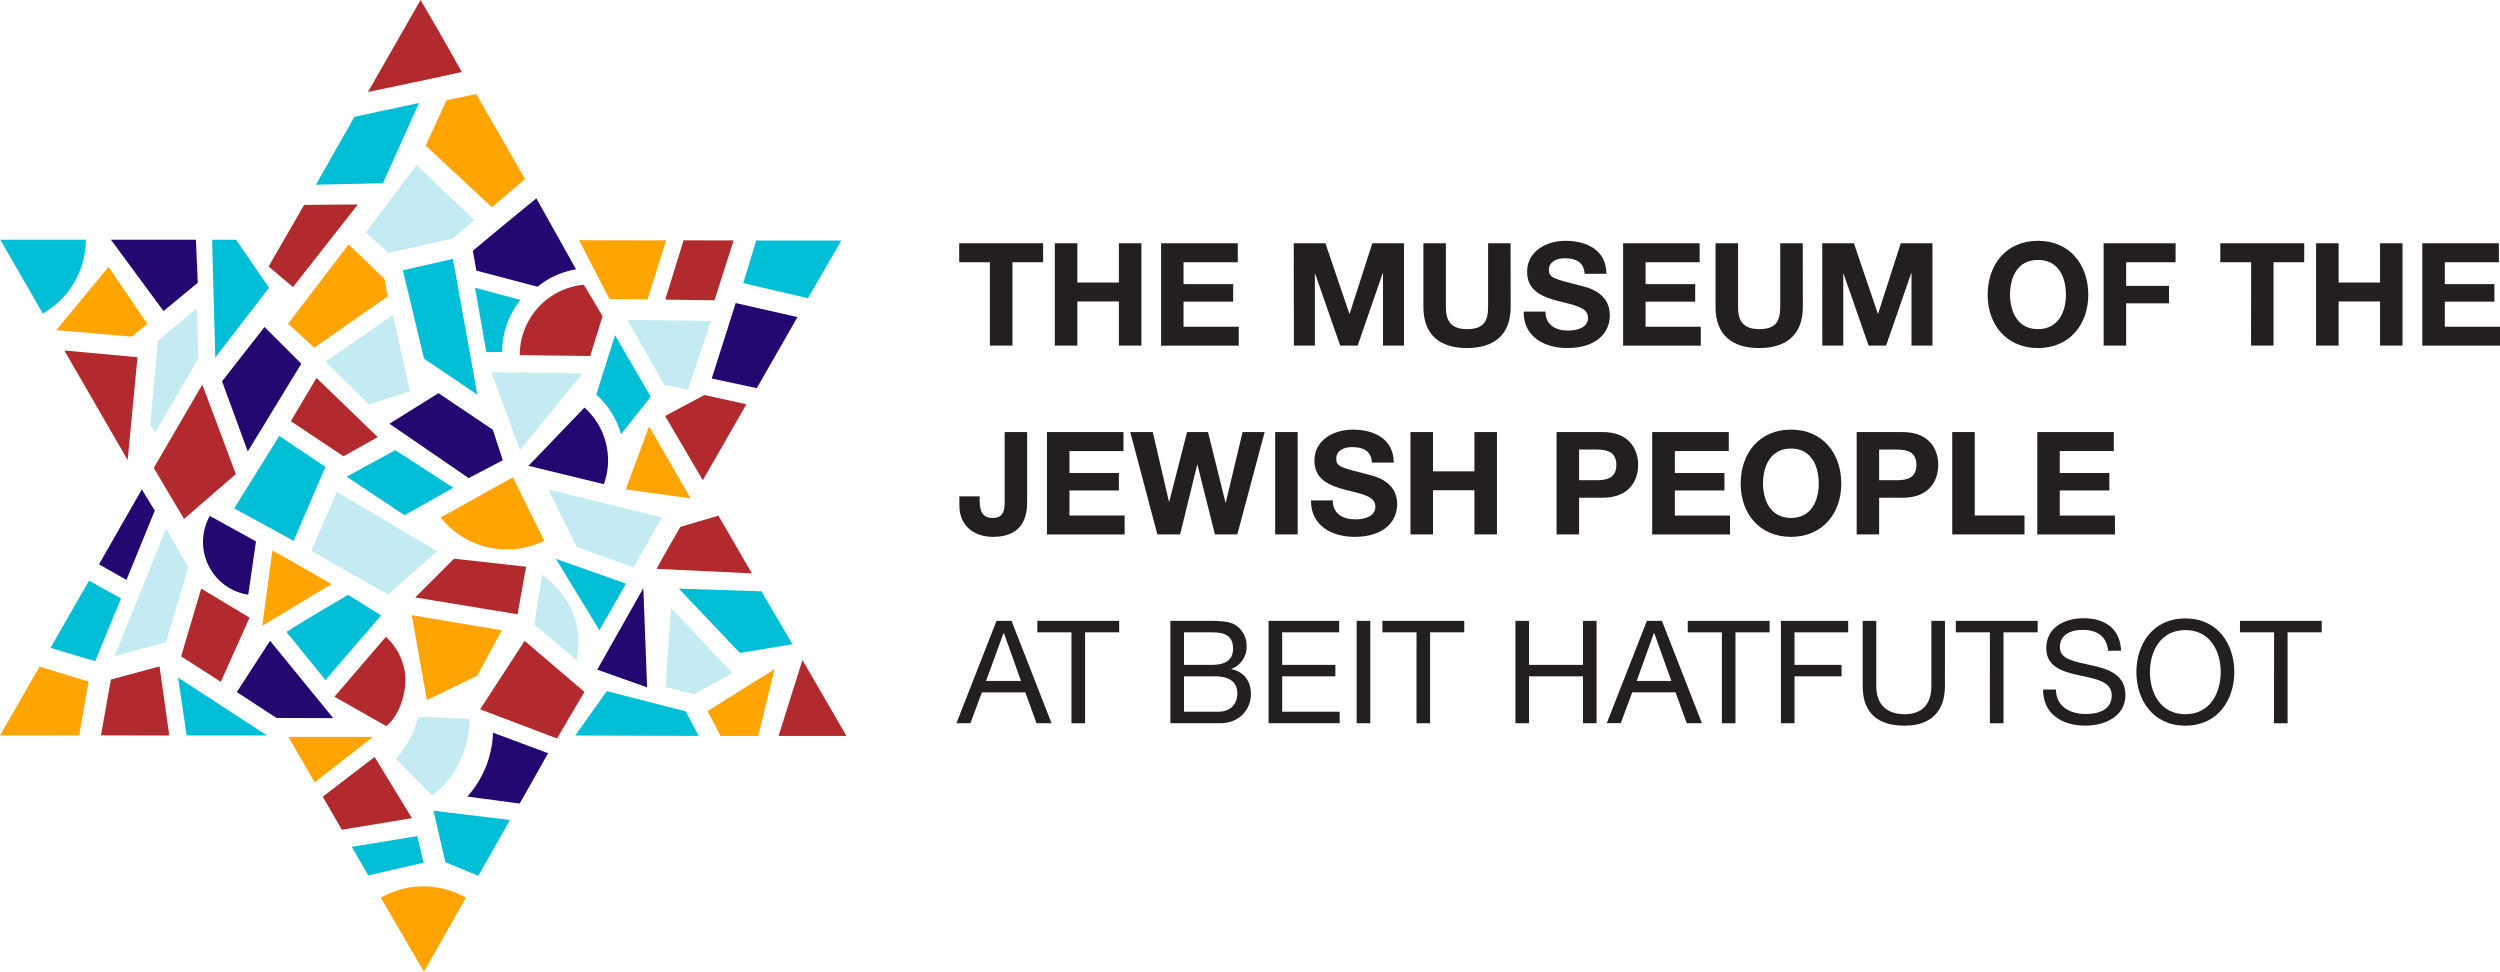 <svg xmlns="http://www.w3.org/2000/svg" viewBox="0 0 714.99 277.93"><title>Logo BH English</title><g id="Layer_2" data-name="Layer 2"><g id="Layer_1-2" data-name="Layer 1"><path d="M108.94,256.77l12.31,21.16,12-21.18a24.41,24.41,0,0,0-24.34,0Z" style="fill:#ffa400"/><path d="M24.56,68.57H.08l12.17,21.1a24.32,24.32,0,0,0,8.94-8.83,24.69,24.69,0,0,0,3.37-12.27Z" style="fill:#00bed6"/><polygon points="18.4 100.24 39.32 102.16 36.52 131.59 18.4 100.24 18.4 100.24" style="fill:#b2292e"/><path d="M105.23,26.31s24-5,26.82-5.73c0,0-4-7.37-11.76-20.58L105.23,26.31Z" style="fill:#b2292e"/><polygon points="203.55 108.26 210.41 86.67 228.07 90.69 216.44 111.01 203.55 108.26 203.55 108.26" style="fill:#230871"/><polygon points="97.76 237.3 117.82 233.99 107.13 216.48 92.31 227.85 97.76 237.3 97.76 237.3" style="fill:#b2292e"/><path d="M90,223.74l16.68-13s-4.17,0-24.21,0l7.53,13Z" style="fill:#ffa400"/><polygon points="190.22 118.97 201 137.35 213.46 115.62 201.45 112.97 190.22 118.97 190.22 118.97" style="fill:#b2292e"/><polygon points="123.97 231.86 127.39 246.58 136.79 250.47 145.86 234.51 123.97 231.86 123.97 231.86" style="fill:#00bed6"/><polygon points="229.5 188.76 242.08 210.47 222.67 210.47 229.5 188.76 229.5 188.76" style="fill:#b2292e"/><polygon points="119.84 29.43 101.36 33.41 90.36 52.82 109.53 52.4 119.84 29.43 119.84 29.43" style="fill:#00bed6"/><path d="M211.64,186.75l15-2.51-8.86-15.13-23.64-.76s7.11,7.52,17.48,18.4Z" style="fill:#00bed6"/><polygon points="140.68 59.27 150.16 51.2 136.21 26.91 127.7 28.67 121.74 41.65 140.68 59.27 140.68 59.27" style="fill:#ffa400"/><polygon points="190.26 85.69 204.34 85.89 209.82 68.75 195.5 68.74 190.26 85.69 190.26 85.69" style="fill:#b2292e"/><polygon points="190.39 196.49 191.87 173.84 209.53 192.52 198.41 198.54 190.39 196.49 190.39 196.49" style="fill:#c4ebf2"/><polygon points="93.07 133.54 79.88 124.66 66.97 145.39 83.98 154.67 93.07 133.54 93.07 133.54" style="fill:#00bed6"/><path d="M93.08,194.51,109,176l-9.45-5.88S87.71,177,81.92,180.71l11.16,13.8Z" style="fill:#00bed6"/><path d="M75,179s17.46-10.6,19.82-11.95c0,0-14.53-8.42-16.92-9.6L75,179Z" style="fill:#ffa400"/><polygon points="57.86 110 67.45 135.59 52.63 148.41 43.98 133.82 57.86 110 57.86 110" style="fill:#b2292e"/><polygon points="93.1 103.41 105.49 115.68 117.27 111.93 112.36 90.1 93.1 103.41 93.1 103.41" style="fill:#c4ebf2"/><polygon points="136.53 112.88 129.53 74.03 115.22 77.31 121.27 102.58 136.53 112.88 136.53 112.88" style="fill:#00bed6"/><polygon points="166.62 106.78 140.53 106.47 148.73 128.67 166.62 106.78 166.62 106.78" style="fill:#c4ebf2"/><polygon points="185.07 196.58 170.8 191.52 183.99 168.21 185.07 196.58 185.07 196.58" style="fill:#230871"/><polygon points="185.64 121.92 197.51 142.53 178.96 139.97 185.64 121.92 185.64 121.92" style="fill:#ffa400"/><polygon points="189.32 147.97 156.86 140.02 164.97 156.45 181.24 162.28 189.32 147.97 189.32 147.97" style="fill:#c4ebf2"/><polygon points="70.86 129.13 86.17 104.02 75.65 93.52 63.51 109.05 70.86 129.13 70.86 129.13" style="fill:#230871"/><polygon points="60.66 68.57 67.51 68.57 76.97 82.28 61.57 102.25 60.66 68.57 60.66 68.57" style="fill:#00bed6"/><polygon points="76.82 76.22 83.8 82.1 102.34 58.48 86.98 58.59 76.82 76.22 76.82 76.22" style="fill:#b2292e"/><polygon points="57.54 168.35 51.8 187.72 63.15 195.01 71.37 176.64 57.54 168.35 57.54 168.35" style="fill:#b2292e"/><path d="M47.47,183.69s6.36-21.31,6.37-21.43l-6.33-11.11L32.77,187.68l14.7-4Z" style="fill:#c4ebf2"/><path d="M105.33,250.37l15.81-3.64c-.9-3.75-1.79-7.62-1.79-7.62l-18.76,3.08,4.74,8.18Z" style="fill:#00bed6"/><path d="M134.26,205.58,119.63,205a28.88,28.88,0,0,1-6.4,12l10.39,10.54c5.75-4.11,10.74-12.75,10.64-21.94Z" style="fill:#c4ebf2"/><path d="M206.08,210.47h10.79l4.65-19.1-19.17,12,3.73,7.11Z" style="fill:#ffa400"/><path d="M215.05,164l-9.59-16.53-10.88,3.22s-5.93,10.19-6.78,12l27.25,1.3Z" style="fill:#b2292e"/><polygon points="199.83 210.47 196.1 203.44 173.53 197.66 164.52 210.35 199.83 210.47 199.83 210.47" style="fill:#00bed6"/><polygon points="167.14 197.87 150.03 183.28 137.32 202.86 159.31 211.2 167.14 197.87 167.14 197.87" style="fill:#b2292e"/><path d="M122.09,200.21l14.36-6.94,7.08-13s-25.75-4.35-25.76-4.33l4.32,24.3Z" style="fill:#ffa400"/><path d="M110.34,182.15l-14.68,17.1,14.82,8.41c3.72-2.94,5.68-9.35,5.45-13.81,0-.15,0-.28,0-.43a17.13,17.13,0,0,0-5.56-11.27Z" style="fill:#b2292e"/><path d="M133.69,227.81c5.29.73,14.93,2,14.93,2,.33-.52,8-14.12,8.13-14.4L141,209.54a28.75,28.75,0,0,1-7.33,18.27Z" style="fill:#230871"/><polygon points="77.24 183.26 95.31 205.39 79.06 205.33 67.73 197.93 77.24 183.26 77.24 183.26" style="fill:#230871"/><path d="M60.24,162.86A15.23,15.23,0,0,0,71,170.09l2.21-15.25-9.74-5.39L60,147.54a15.29,15.29,0,0,0,.25,15.32Z" style="fill:#230871"/><polygon points="189.98 110.02 196.76 111.42 203.33 91.81 179.44 91.5 189.98 110.02 189.98 110.02" style="fill:#c4ebf2"/><polygon points="134.04 136.74 143.8 131.63 140.95 122.91 125.4 112.44 111.38 121.19 134.04 136.74 134.04 136.74" style="fill:#230871"/><polygon points="99.12 136.32 115.69 147.35 129.65 139.5 113.06 128.75 99.12 136.32 99.12 136.32" style="fill:#00bed6"/><path d="M126,148a24.28,24.28,0,0,0,29.67,6.66l-9-18.15L126,148Z" style="fill:#ffa400"/><polygon points="129.49 68.21 111.13 72.32 104.62 66.45 119.17 47.22 135.62 62.89 129.49 68.21 129.49 68.21" style="fill:#c4ebf2"/><path d="M151.15,133.21l16-16.64a20.2,20.2,0,0,1,5.56,21.9l-21.59-5.26Z" style="fill:#230871"/><path d="M175.29,118.69a24.24,24.24,0,0,1,2.32,5.49l8.51-10.71L175.89,95.86l-5.37,17a23.49,23.49,0,0,1,4.77,5.84Z" style="fill:#00bed6"/><path d="M148.86,85.78l-13-3.47,3.23,18.37h4.51a23.79,23.79,0,0,1,5.27-14.9Z" style="fill:#00bed6"/><polygon points="240.6 68.8 231.08 85.28 212.56 80.97 216.27 68.8 240.6 68.8 240.6 68.8" style="fill:#00bed6"/><polygon points="108.03 125.01 98.23 130.5 83.17 120.46 90.52 108.08 108.03 125.01 108.03 125.01" style="fill:#b2292e"/><polygon points="99.68 69.92 82.4 92.57 89.87 99.46 110.89 84.75 109.95 79.73 99.68 69.92 99.68 69.92" style="fill:#ffa400"/><polygon points="179.04 166.92 171.44 180.26 158.98 159.83 179.04 166.92 179.04 166.92" style="fill:#00bed6"/><path d="M164.88,188.8a24.06,24.06,0,0,0,.53-4.69c.32-8.21-4.3-15.37-10.37-19.74l-2.23,14.2,12.07,10.23Z" style="fill:#c4ebf2"/><polyline points="96.32 140.67 89.03 157.52 111 170.05 125.04 157.65" style="fill:#c4ebf2"/><polygon points="56.56 80.87 56.04 68.57 31.74 68.57 46.76 88.96 56.56 80.87 56.56 80.87" style="fill:#230871"/><polygon points="16.1 94.4 37.69 96.28 42.12 92.62 31.05 76.32 16.1 94.4 16.1 94.4" style="fill:#ffa400"/><polygon points="44.43 123.65 56.71 102.48 56.34 88.1 45.15 97.49 42.98 121.48 44.43 123.65 44.43 123.65" style="fill:#c4ebf2"/><polygon points="148.01 175.68 150.47 162.08 129.85 159.79 118.74 170.87 148.01 175.68 148.01 175.68" style="fill:#b2292e"/><polygon points="165.6 68.7 174.31 85.5 185.2 85.63 190.5 68.74 165.6 68.7 165.6 68.7" style="fill:#ffa400"/><path d="M148.65,101.56l20.14.26,3.54-11.39-5.35-9a20.21,20.21,0,0,0-18.33,20.12v0Z" style="fill:#b2292e"/><path d="M135.23,71.72l1,5.67L153.75,82a24,24,0,0,1,3-2.09,23.73,23.73,0,0,1,8-2.88L153.4,56.73s-8.82,7.16-18.17,15Z" style="fill:#230871"/><path d="M283.1,75h-8.77V69.57h24V75h-8.77V98.84H283.1Z" style="fill:#231f20"/><path d="M301.67,69.57h6.44V80.8H320V69.57h6.44V98.84H320V86.21H308.11V98.84h-6.44Z" style="fill:#231f20"/><path d="M332.06,69.57H354V75H338.49v6.27h14.19v5H338.49v7.18h15.79v5.41H332.06Z" style="fill:#231f20"/><path d="M370,69.57h9.06l6.85,20.13H386l6.48-20.13h9.06V98.84h-6V78.1h-.08l-7.17,20.74h-5L376.13,78.3h-.08V98.84h-6Z" style="fill:#231f20"/><path d="M432.05,87.77c0,7.91-4.67,11.77-12.5,11.77s-12.46-3.81-12.46-11.77V69.57h6.43v18.2c0,3.2.82,6.36,6,6.36,4.59,0,6.07-2,6.07-6.36V69.57h6.43Z" style="fill:#231f20"/><path d="M442,89.12c0,3.9,3,5.42,6.47,5.42,2.26,0,5.7-.66,5.7-3.65,0-3.16-4.38-3.69-8.69-4.84s-8.73-2.83-8.73-8.32c0-6,5.66-8.86,10.94-8.86,6.11,0,11.73,2.66,11.73,9.43h-6.23c-.21-3.53-2.71-4.43-5.78-4.43-2.05,0-4.43.86-4.43,3.32,0,2.26,1.39,2.54,8.73,4.43,2.14.53,8.69,1.89,8.69,8.53,0,5.37-4.22,9.39-12.17,9.39-6.48,0-12.55-3.2-12.47-10.42Z" style="fill:#231f20"/><path d="M464.2,69.57h21.89V75H470.63v6.27h14.19v5H470.63v7.18h15.79v5.41H464.2Z" style="fill:#231f20"/><path d="M515.61,87.77c0,7.91-4.67,11.77-12.5,11.77s-12.47-3.81-12.47-11.77V69.57h6.44v18.2c0,3.2.82,6.36,6,6.36,4.59,0,6.06-2,6.06-6.36V69.57h6.44Z" style="fill:#231f20"/><path d="M521.15,69.57h9.06l6.84,20.13h.09l6.47-20.13h9.07V98.84h-6V78.1h-.08l-7.18,20.74h-5L527.26,78.3h-.09V98.84h-6Z" style="fill:#231f20"/><path d="M582.85,68.87c9.06,0,14.39,6.77,14.39,15.46,0,8.44-5.33,15.21-14.39,15.21s-14.39-6.77-14.39-15.21C568.46,75.64,573.79,68.87,582.85,68.87Zm0,25.26c5.78,0,8-4.92,8-9.8,0-5.13-2.18-10-8-10s-8,4.92-8,10C574.9,89.21,577.07,94.13,582.85,94.13Z" style="fill:#231f20"/><path d="M601.63,69.57h20.58V75H608.07v6.76h12.26v5H608.07V98.84h-6.44Z" style="fill:#231f20"/><path d="M643.82,75H635V69.57h24V75h-8.78V98.84h-6.43Z" style="fill:#231f20"/><path d="M662.39,69.57h6.44V80.8h11.85V69.57h6.43V98.84h-6.43V86.21H668.83V98.84h-6.44Z" style="fill:#231f20"/><path d="M692.77,69.57h21.9V75H699.21v6.27h14.18v5H699.21v7.18H715v5.41H692.77Z" style="fill:#231f20"/><path d="M293.76,143.62c0,3.77-1,9.92-9.76,9.92-4.87,0-9.63-2.67-9.63-9.06v-2.54h5.82v1.31c0,2.83.7,4.88,3.73,4.88,3.41,0,3.41-2.75,3.41-4.8V123.57h6.43Z" style="fill:#231f20"/><path d="M299.42,123.57h21.89V129H305.86v6.27H320v5H305.86v7.18h15.78v5.41H299.42Z" style="fill:#231f20"/><path d="M353.87,152.84h-6.4l-5-19.93h-.08l-4.88,19.93H331l-7.75-29.27h6.44l4.63,19.92h.08l5.09-19.92h6l5,20.17h.08l4.8-20.17h6.31Z" style="fill:#231f20"/><path d="M364.69,123.57h6.44v29.27h-6.44Z" style="fill:#231f20"/><path d="M381.17,143.12c0,3.9,3,5.42,6.48,5.42,2.26,0,5.7-.66,5.7-3.65,0-3.16-4.39-3.69-8.69-4.84s-8.74-2.83-8.74-8.32c0-6,5.66-8.86,10.95-8.86,6.11,0,11.73,2.66,11.73,9.43h-6.23c-.21-3.53-2.71-4.43-5.78-4.43-2,0-4.43.86-4.43,3.32,0,2.26,1.39,2.54,8.73,4.43,2.13.53,8.69,1.89,8.69,8.53,0,5.37-4.22,9.39-12.17,9.39-6.48,0-12.55-3.2-12.47-10.42Z" style="fill:#231f20"/><path d="M403.39,123.57h6.44V134.8h11.85V123.57h6.44v29.27h-6.44V140.21H409.83v12.63h-6.44Z" style="fill:#231f20"/><path d="M445.17,123.57h13.21c7.29,0,10.12,4.63,10.12,9.39s-2.83,9.39-10.12,9.39h-6.77v10.49h-6.44Zm6.44,13.77h5c3,0,5.66-.65,5.66-4.38s-2.66-4.39-5.66-4.39h-5Z" style="fill:#231f20"/><path d="M472.52,123.57h21.9V129H479v6.27h14.18v5H479v7.18h15.78v5.41H472.52Z" style="fill:#231f20"/><path d="M512.21,122.87c9.06,0,14.39,6.77,14.39,15.46,0,8.44-5.33,15.21-14.39,15.21s-14.39-6.77-14.39-15.21C497.82,129.64,503.15,122.87,512.21,122.87Zm0,25.26c5.78,0,7.95-4.92,7.95-9.8,0-5.13-2.17-10.05-7.95-10.05s-8,4.92-8,10.05C504.25,143.21,506.43,148.13,512.21,148.13Z" style="fill:#231f20"/><path d="M531,123.57h13.2c7.3,0,10.13,4.63,10.13,9.39s-2.83,9.39-10.13,9.39h-6.77v10.49H531Zm6.43,13.77h5c3,0,5.65-.65,5.65-4.38s-2.66-4.39-5.65-4.39h-5Z" style="fill:#231f20"/><path d="M558.33,123.57h6.44v23.86H579v5.41H558.33Z" style="fill:#231f20"/><path d="M582.65,123.57h21.89V129H589.08v6.27h14.19v5H589.08v7.18h15.79v5.41H582.65Z" style="fill:#231f20"/><path d="M285,177.57h4.3l11.44,29.27h-4.3l-3.2-8.81H280.81l-3.28,8.81h-4ZM282,194.75H292l-4.88-13.66H287Z" style="fill:#231f20"/><path d="M306.43,180.85h-9.76v-3.28h23.41v3.28h-9.75v26h-3.9Z" style="fill:#231f20"/><path d="M334.72,177.57h10.62c2.58,0,6,0,7.75,1.06a6.94,6.94,0,0,1,3.44,6.11,6.76,6.76,0,0,1-4.34,6.56v.08c3.61.74,5.57,3.45,5.57,7.06,0,4.3-3.07,8.4-8.89,8.4H334.72Zm3.9,12.58h7.79c4.42,0,6.23-1.59,6.23-4.67,0-4.06-2.87-4.63-6.23-4.63h-7.79Zm0,13.41h9.75c3.37,0,5.5-2.05,5.5-5.25,0-3.81-3.08-4.88-6.36-4.88h-8.89Z" style="fill:#231f20"/><path d="M362.81,177.57H383v3.28H366.7v9.3h15.21v3.28H366.7v10.13h16.44v3.28H362.81Z" style="fill:#231f20"/><path d="M388,177.57h3.9v29.27H388Z" style="fill:#231f20"/><path d="M405.12,180.85h-9.76v-3.28h23.41v3.28H409v26h-3.89Z" style="fill:#231f20"/><path d="M433.41,177.57h3.89v12.58h15.42V177.57h3.89v29.27h-3.89V193.43H437.3v13.41h-3.89Z" style="fill:#231f20"/><path d="M471,177.57h4.31l11.44,29.27H482.4L479.2,198H466.82l-3.28,8.81h-4Zm-2.91,17.18H478l-4.88-13.66H473Z" style="fill:#231f20"/><path d="M492.45,180.85h-9.76v-3.28H506.1v3.28h-9.76v26h-3.89Z" style="fill:#231f20"/><path d="M509.34,177.57h19.23v3.28H513.23v9.3h13.45v3.28H513.23v13.41h-3.89Z" style="fill:#231f20"/><path d="M556.24,196.26c0,7.38-4.22,11.28-11.52,11.28-7.54,0-12-3.49-12-11.28V177.57h3.89v18.69c0,5.17,2.95,8,8.12,8,4.92,0,7.63-2.83,7.63-8V177.57h3.89Z" style="fill:#231f20"/><path d="M569.11,180.85h-9.75v-3.28h23.41v3.28H573v26h-3.9Z" style="fill:#231f20"/><path d="M602.94,186.14c-.45-4.19-3.24-6-7.26-6-3.28,0-6.56,1.19-6.56,5,0,3.61,4.68,4.14,9.39,5.21s9.35,2.71,9.35,8.45c0,6.23-6.11,8.73-11.44,8.73-6.56,0-12.1-3.2-12.1-10.33H588c0,4.92,4.1,7,8.53,7,3.53,0,7.42-1.11,7.42-5.33,0-4-4.67-4.72-9.34-5.74s-9.39-2.38-9.39-7.75c0-5.95,5.29-8.57,10.62-8.57,6,0,10.53,2.83,10.78,9.27Z" style="fill:#231f20"/><path d="M625,176.87c9.3,0,14,7.38,14,15.33s-4.72,15.34-14,15.34-14-7.38-14-15.34S615.65,176.87,625,176.87Zm0,27.39c7.13,0,10.12-6.15,10.12-12.06s-3-12-10.12-12-10.13,6.15-10.13,12S617.82,204.26,625,204.26Z" style="fill:#231f20"/><path d="M650.38,180.85h-9.76v-3.28H664v3.28h-9.76v26h-3.89Z" style="fill:#231f20"/><polygon points="45.63 190.59 31.72 194.34 28.87 210.31 48.41 210.35 45.63 190.59 45.63 190.59" style="fill:#b2292e"/><polygon points="11.31 190.65 0 210.35 22.63 210.32 25.34 194.93 11.31 190.65 11.31 190.65" style="fill:#ffa400"/><polygon points="44.27 146.03 40.56 139.97 28.31 161.4 36.17 165.85 44.27 146.03 44.27 146.03" style="fill:#230871"/><polygon points="76.41 210.35 53.38 210.34 50.93 193.78 76.41 210.35 76.41 210.35" style="fill:#00bed6"/><path d="M27.2,189.13l7.42-18-9.16-5.06s-11,19.09-11,19.21l12.74,3.82Z" style="fill:#00bed6"/></g></g></svg>